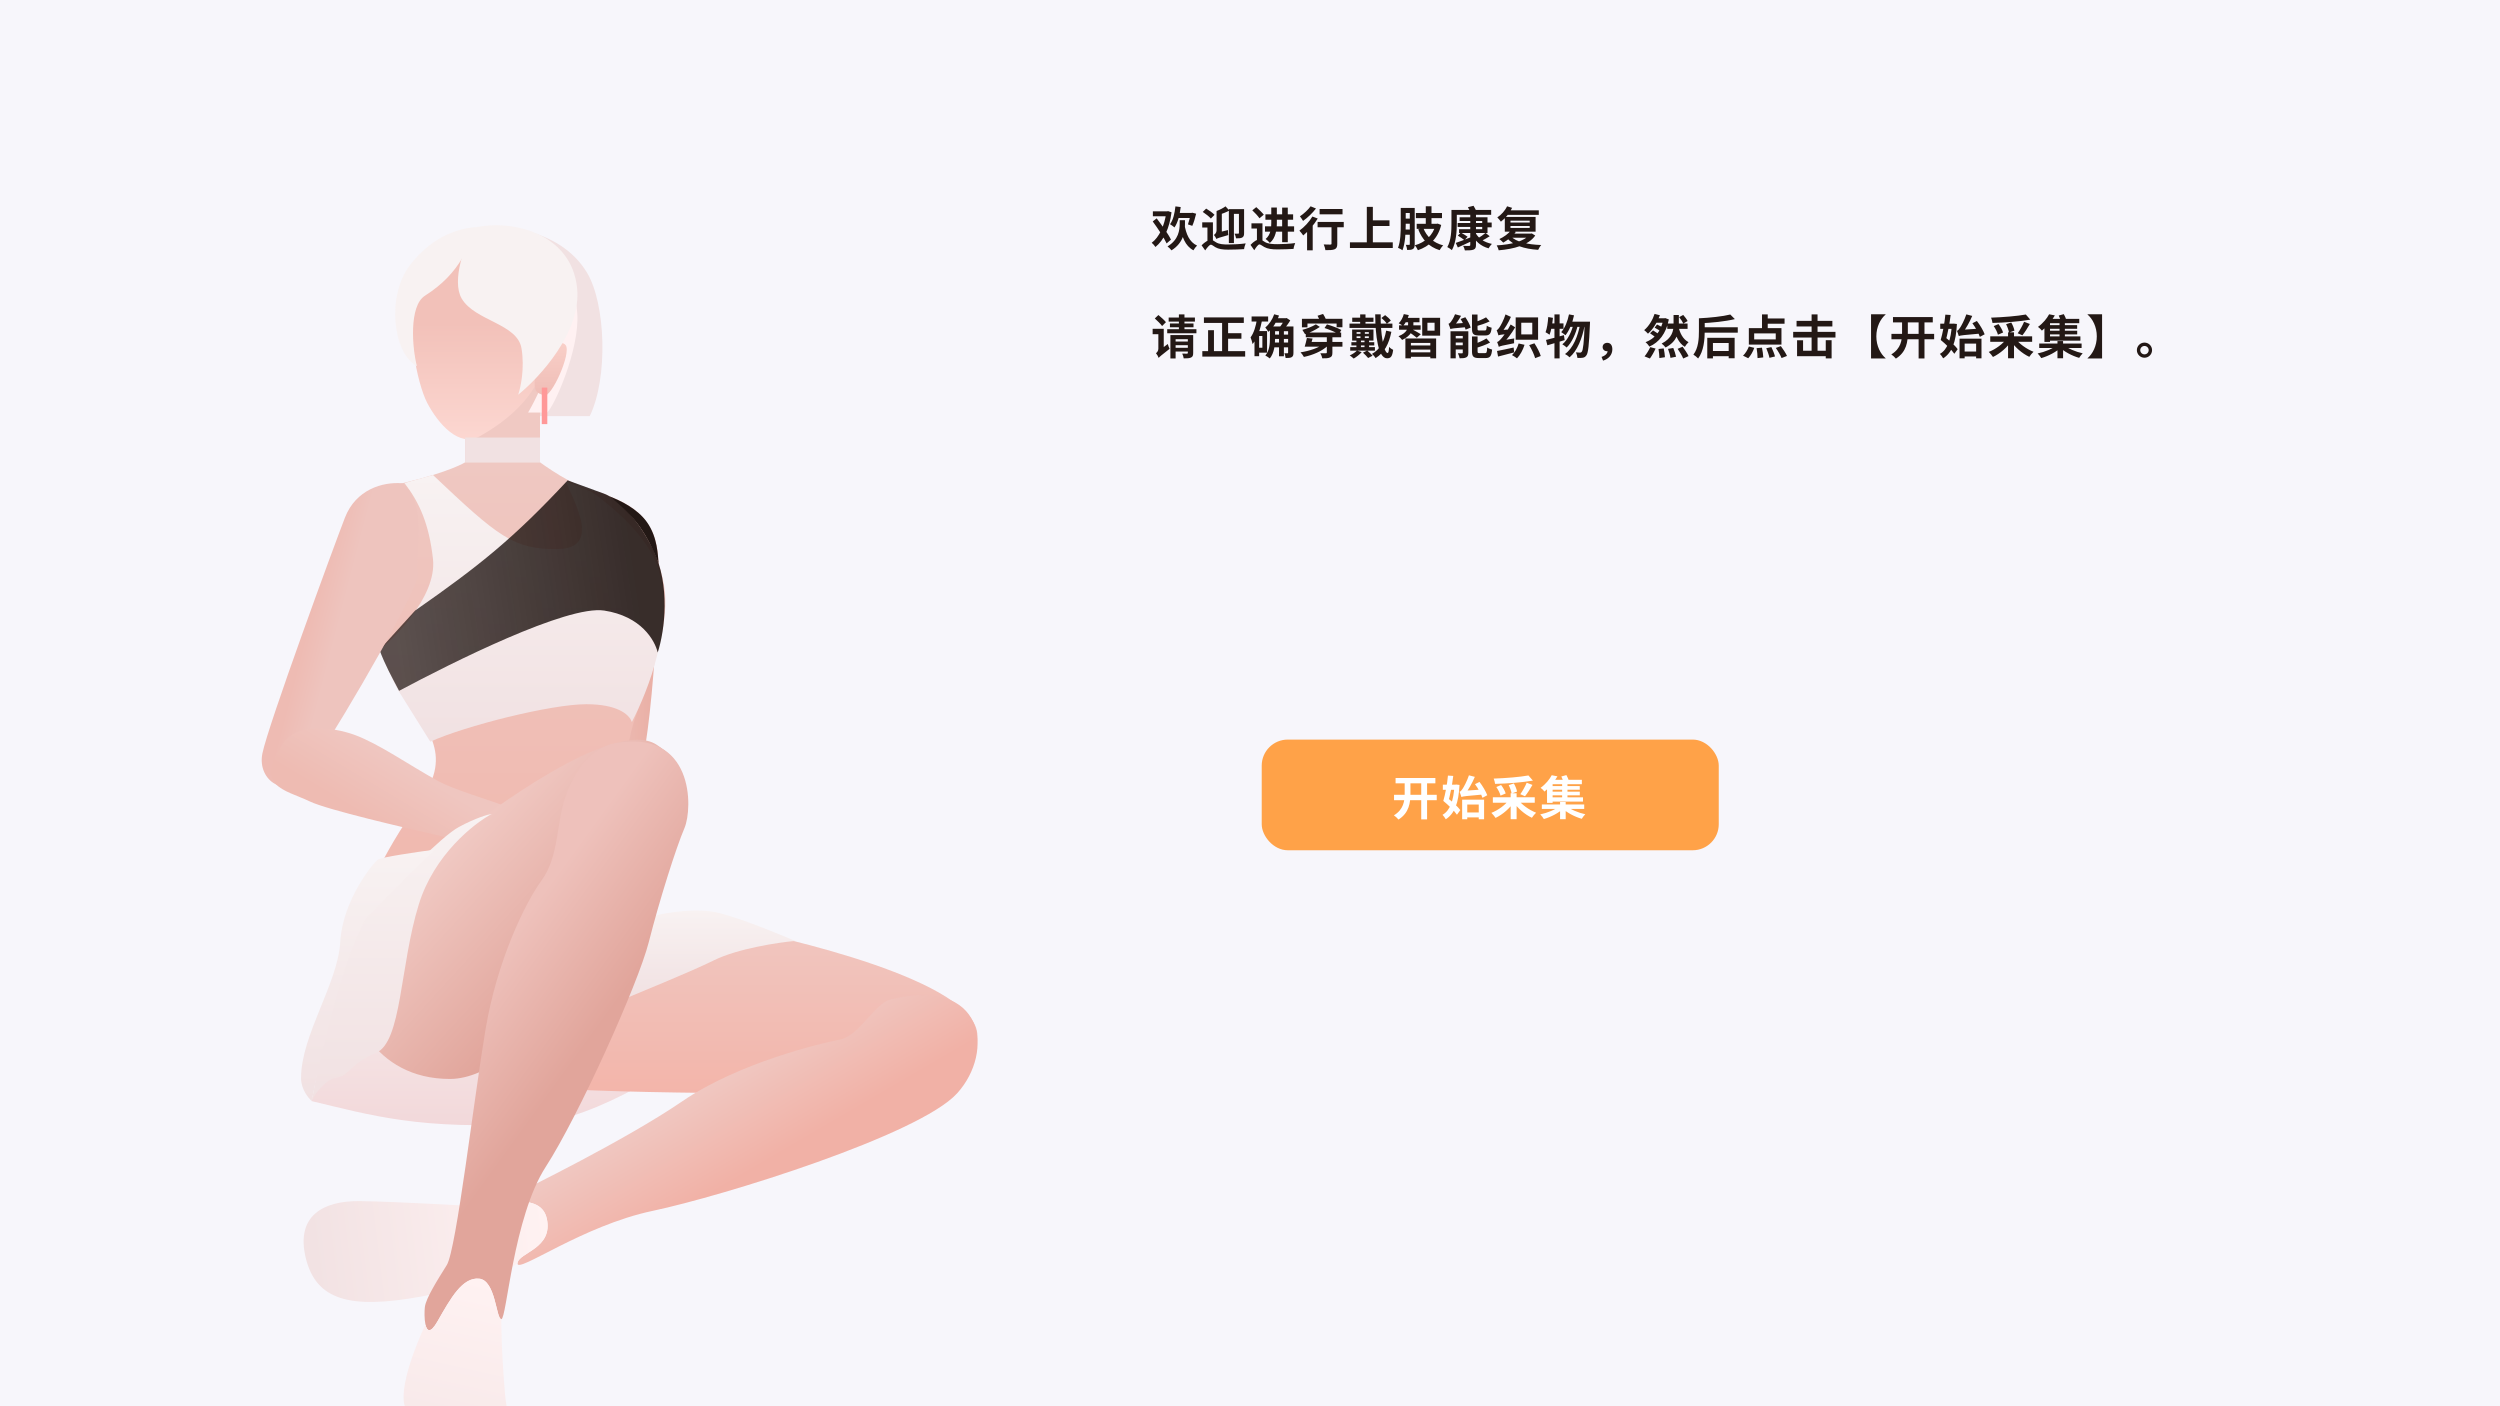 <svg width="1920" height="1080" viewBox="0 0 1920 1080" fill="none" xmlns="http://www.w3.org/2000/svg">
<rect x="0" y="0" width="1920" height="1080" fill="#808080" stroke="none"/>
<g clip-path="url(#clip0_665_416)">
<rect width="1920" height="1080" fill="#F7F6FB"/>
<rect x="969" y="568" width="351" height="85" rx="20" fill="#FFA248"/>
<path d="M1071.81 597.524V601.592H1102.37V597.524H1071.81ZM1070.62 610.412V614.552H1103.42V610.412H1070.62ZM1091.5 599.9V629.276H1096V599.9H1091.5ZM1078.79 599.9V609.368C1078.79 615.2 1077.96 621.68 1070.51 626.18C1071.63 626.9 1073.25 628.412 1074.04 629.42C1082.32 624.2 1083.22 616.316 1083.22 609.368V599.9H1078.79ZM1125.66 623.984V627.764H1137.62V623.984H1125.66ZM1122.93 614.12V629.204H1126.85V617.9H1135.67V629.204H1139.78V614.12H1122.93ZM1132.79 602.24C1135.17 605.408 1137.58 609.8 1138.52 612.716L1142.22 610.736C1141.14 607.856 1138.73 603.68 1136.25 600.512L1132.79 602.24ZM1122.35 612.104C1122.35 611.276 1125.2 609.872 1125.2 609.872V609.8C1127.79 606.416 1130.63 601.484 1132.68 596.624L1128.15 595.436C1126.67 599.936 1124.12 604.58 1123.25 605.804C1122.39 607.1 1121.74 607.856 1120.95 608.072C1121.42 609.188 1122.1 611.24 1122.35 612.104ZM1122.35 612.104C1123.76 611.528 1125.74 611.348 1139.92 610.088C1139.6 609.188 1139.24 607.496 1139.02 606.308L1124.55 607.28L1122.24 608.684L1122.35 612.104ZM1108.46 615.092L1112.09 616.46C1113.64 610.988 1115.33 602.636 1116.09 595.904L1112.02 595.652C1111.48 602.024 1109.93 610.124 1108.46 615.092ZM1108.1 602.6V606.56H1118V602.6H1108.1ZM1116.99 602.6V603.356C1116.45 614.732 1113.57 622.616 1107.84 625.784C1108.67 626.576 1109.79 628.16 1110.36 629.204C1117.13 624.812 1120.19 616.892 1120.91 602.816L1118.43 602.528L1117.71 602.6H1116.99ZM1108.46 615.092C1112.24 618.188 1116.88 622.652 1118.93 625.712L1121.49 622.184C1119.44 619.196 1114.54 615.02 1110.76 612.068L1108.46 615.092ZM1172.5 601.124C1171.35 603.932 1169.3 607.604 1167.6 609.944L1171.2 611.528C1172.97 609.332 1175.13 605.948 1176.93 602.816L1172.5 601.124ZM1149.17 604.436C1150.61 606.488 1151.98 609.224 1152.41 611.06L1156.37 609.368C1155.83 607.496 1154.36 604.868 1152.84 602.888L1149.17 604.436ZM1158.68 602.996C1159.76 605.048 1160.66 607.712 1160.91 609.404L1165.08 607.928C1164.83 606.164 1163.75 603.608 1162.64 601.664L1158.68 602.996ZM1160.19 609.224V629.132H1164.76V609.224H1160.19ZM1146.51 612.284V616.496H1178.69V612.284H1146.51ZM1173.83 595.544C1167.17 596.768 1156.55 597.632 1147.16 597.956C1147.55 598.964 1148.13 600.836 1148.24 602.024C1157.74 601.772 1168.86 600.944 1177.29 599.504L1173.83 595.544ZM1159.29 613.796C1156.37 618.008 1150.79 622.148 1145.36 624.272C1146.4 625.244 1147.84 627.008 1148.6 628.16C1154.14 625.496 1159.68 620.708 1163.1 615.38L1159.29 613.796ZM1165.62 613.76L1161.92 615.38C1165.41 620.6 1170.95 625.46 1176.5 628.052C1177.25 626.864 1178.69 625.1 1179.74 624.164C1174.3 622.04 1168.58 617.936 1165.62 613.76ZM1184.13 617.828V621.284H1216.67V617.828H1184.13ZM1191.44 603.716V606.524H1213.25V603.716H1191.44ZM1191.44 608V610.808H1213.29V608H1191.44ZM1199.72 601.088V613.724H1203.82V601.088H1199.72ZM1198.13 615.956V629.168H1202.45V615.956H1198.13ZM1197.81 619.016C1194.6 621.788 1188.38 624.308 1182.9 625.46C1183.84 626.36 1185.06 627.944 1185.68 629.024C1191.15 627.44 1197.34 624.272 1201.05 620.6L1197.81 619.016ZM1202.92 618.908L1199.64 620.528C1203.32 624.128 1209.36 627.296 1214.8 628.844C1215.41 627.8 1216.6 626.216 1217.5 625.352C1212.1 624.164 1206.02 621.644 1202.92 618.908ZM1191.72 595.364C1190.07 598.496 1187.15 602.204 1183.16 605.048C1184.09 605.66 1185.5 606.992 1186.18 607.928C1190.54 604.436 1193.7 600.332 1196.12 596.228L1191.72 595.364ZM1199.1 596.336C1199.82 597.812 1200.58 599.792 1200.83 601.016L1204.97 599.792C1204.65 598.568 1203.78 596.66 1202.99 595.256L1199.1 596.336ZM1189.56 612.356V615.632H1215.74V612.356H1189.56ZM1192.41 598.892H1190.36L1188.12 601.124V616.604H1192.41V602.24H1214.87V598.892H1192.41Z" fill="white"/>
<path d="M885.404 162.288H896.852V166.104H885.404V162.288ZM895.7 162.288H896.384L897.104 162.144L899.732 163.044C898.148 175.32 893.864 184.428 887.384 189.684C886.736 188.676 885.44 187.164 884.504 186.444C890.228 182.304 894.404 173.232 895.7 163.188V162.288ZM885.296 170.064L888.32 167.688C892.172 172.8 897.212 179.64 899.3 184.032L895.952 186.948C893.936 182.448 889.148 175.32 885.296 170.064ZM903.98 163.512H915.248V167.4H903.98V163.512ZM902.72 158.508L906.788 159.012C906.032 165.24 904.556 171 902 174.672C901.28 173.988 899.516 172.728 898.58 172.188C900.956 169.056 902.144 163.908 902.72 158.508ZM914.42 163.512H915.068L915.716 163.368L918.632 164.124C917.876 167.436 916.76 171.072 915.68 173.448L912.332 172.332C913.088 170.244 913.988 166.86 914.42 164.124V163.512ZM909.632 172.044C910.82 179.676 913.484 185.94 919.352 188.604C918.416 189.432 917.156 191.124 916.544 192.24C910.136 188.784 907.544 181.8 906.104 172.512L909.632 172.044ZM905.996 169.092H910.064V171.864C910.064 177.624 909.128 186.408 899.696 192.276C899.048 191.34 897.608 189.936 896.636 189.252C905.204 184.14 905.996 176.652 905.996 171.792V169.092ZM931.52 170.748V185.724H927.308V174.744H923.312V170.748H931.52ZM923.708 162.756L926.336 160.2C928.532 161.496 931.376 163.476 932.744 164.988L929.936 167.868C928.712 166.356 925.94 164.232 923.708 162.756ZM930.08 184.104C931.196 184.104 932.06 185.04 933.968 186.12C936.308 187.56 939.476 187.776 943.364 187.776C947.072 187.776 952.976 187.452 956.684 186.912C956.18 188.064 955.532 190.152 955.46 191.34C952.76 191.52 947.036 191.736 943.22 191.736C938.792 191.736 935.876 191.268 933.428 189.864C931.952 189 930.764 187.92 929.972 187.92C928.856 187.92 927.128 190.152 925.58 192.312L922.808 188.388C925.256 185.904 928.1 184.104 930.08 184.104ZM943.76 160.632H953.696V164.268H947.648V186.66H943.76V160.632ZM951.5 160.632H955.46V178.992C955.46 180.756 955.172 181.764 954.02 182.412C952.94 183.024 951.428 183.06 949.304 183.06C949.16 182.016 948.62 180.396 948.116 179.46C949.304 179.496 950.564 179.496 950.96 179.46C951.356 179.46 951.5 179.316 951.5 178.92V160.632ZM941.204 158.472L944.156 161.712C941.528 163.116 938.324 164.304 935.624 165.132C935.408 164.268 934.832 162.9 934.328 162.036C936.812 161.136 939.512 159.732 941.204 158.472ZM934.184 183.528L933.824 179.892L935.552 178.524L943.076 176.688C943.04 177.876 943.148 179.604 943.292 180.54C936.344 182.448 935.012 182.988 934.184 183.528ZM934.184 183.528C933.896 182.664 932.924 181.116 932.276 180.432C933.104 179.928 934.328 178.704 934.328 176.94V162.036H938.36V179.388C938.36 179.388 934.184 182.124 934.184 183.528ZM971.84 164.592H993.116V168.768H971.84V164.592ZM976.34 159.408H980.624V171.144C980.624 176.112 979.832 182.772 975.224 186.588C974.612 185.76 972.92 184.104 972.02 183.528C975.98 180.216 976.34 175.248 976.34 171.072V159.408ZM971.516 173.808H993.872V177.912H971.516V173.808ZM969.572 171.504V185.868H965.324V175.5H961.112V171.504H969.572ZM967.34 183.78C968.6 183.78 969.536 184.788 971.588 185.94C974.036 187.308 977.348 187.524 981.38 187.524C985.196 187.524 991.064 187.2 994.7 186.66C994.232 187.848 993.512 189.972 993.44 191.16C990.884 191.34 984.908 191.556 981.236 191.556C976.664 191.556 973.604 191.124 970.94 189.684C969.284 188.784 968.096 187.704 967.268 187.704C966.188 187.704 964.604 190.044 963.272 192.168L960.392 188.064C962.84 185.472 965.504 183.78 967.34 183.78ZM961.76 161.532L964.82 159.084C966.764 160.812 969.356 163.26 970.58 164.88L967.268 167.652C966.188 165.96 963.704 163.332 961.76 161.532ZM984.692 159.444H989.012V186.012H984.692V159.444ZM1013.46 160.488H1031.06V164.592H1013.46V160.488ZM1022.6 171.684H1027.03V187.236C1027.03 189.54 1026.56 190.764 1024.98 191.448C1023.43 192.096 1021.16 192.132 1017.92 192.132C1017.78 190.872 1017.2 189 1016.62 187.74C1018.68 187.848 1021.05 187.848 1021.7 187.848C1022.38 187.812 1022.6 187.668 1022.6 187.128V171.684ZM1011.91 170.46H1032V174.564H1011.91V170.46ZM1003.84 174.708L1007.62 170.928L1008.16 171.144V192.276H1003.84V174.708ZM1007.91 166.284L1012.02 167.832C1009.17 172.62 1004.74 177.66 1000.89 180.828C1000.28 179.928 998.804 177.984 997.94 177.12C1001.61 174.528 1005.54 170.352 1007.91 166.284ZM1006.54 158.436L1010.68 160.128C1008.06 163.548 1004.17 167.292 1000.75 169.668C1000.17 168.696 999.056 167.004 998.336 166.14C1001.32 164.196 1004.78 160.956 1006.54 158.436ZM1052.16 169.236H1067.13V173.592H1052.16V169.236ZM1036.75 186.12H1069.65V190.476H1036.75V186.12ZM1049.71 158.868H1054.35V188.532H1049.71V158.868ZM1087.4 163.584H1107.45V167.544H1087.4V163.584ZM1088.01 171.864H1103.42V175.788H1088.01V171.864ZM1095 158.436H1099.39V174.24H1095V158.436ZM1093.09 175.068C1095.54 181.584 1100.68 186.444 1108.39 188.46C1107.42 189.324 1106.23 191.052 1105.62 192.132C1097.41 189.576 1092.3 184.068 1089.2 176.148L1093.09 175.068ZM1102.59 171.864H1103.42L1104.14 171.72L1106.84 172.764C1104.28 183.204 1097.73 189.144 1088.95 192.168C1088.48 191.052 1087.44 189.288 1086.57 188.388C1094.53 186.192 1100.65 180.684 1102.59 172.548V171.864ZM1077.79 159.696H1085.17V163.584H1077.79V159.696ZM1077.5 167.904H1084.3V171.828H1077.5V167.904ZM1077.5 176.292H1084.3V180.288H1077.5V176.292ZM1075.77 159.696H1079.59V172.764C1079.59 178.488 1079.23 186.84 1077.1 192.204C1076.38 191.628 1074.66 190.656 1073.68 190.332C1075.63 185.328 1075.77 178.092 1075.77 172.8V159.696ZM1082.72 159.696H1086.5V187.56C1086.5 189.36 1086.25 190.512 1085.2 191.196C1084.16 191.88 1082.79 191.988 1080.7 191.988C1080.63 190.872 1080.16 189.072 1079.7 188.028C1080.74 188.1 1081.86 188.064 1082.22 188.064C1082.61 188.028 1082.72 187.92 1082.72 187.488V159.696ZM1119.48 171.252H1140.39V174.276H1119.48V171.252ZM1120.99 166.86H1142.41V178.956H1120.56V176.04H1138.34V169.74H1120.99V166.86ZM1129.16 164.448H1133.55V188.1C1133.55 190.26 1133.05 191.16 1131.61 191.736C1130.1 192.276 1128.04 192.312 1125.02 192.312C1124.8 191.268 1124.26 189.756 1123.69 188.784C1125.49 188.892 1127.72 188.892 1128.3 188.856C1128.94 188.82 1129.16 188.64 1129.16 188.064V164.448ZM1119.62 180.972L1121.89 178.596C1123.51 179.496 1125.88 180.9 1127.11 181.8L1124.7 184.428C1123.62 183.492 1121.31 181.98 1119.62 180.972ZM1140.9 178.884L1144.1 181.44C1141.83 182.88 1139.24 184.356 1137.22 185.256L1134.81 183.132C1136.72 182.052 1139.38 180.216 1140.9 178.884ZM1133.3 178.992C1135.5 183.096 1139.92 186.12 1145.76 187.308C1144.89 188.136 1143.78 189.72 1143.24 190.728C1137.15 189.036 1132.8 185.184 1130.35 179.748L1133.3 178.992ZM1118.04 186.552C1120.95 185.58 1125.52 183.816 1129.81 182.124L1130.53 185.076C1126.78 186.84 1122.79 188.676 1119.62 190.08L1118.04 186.552ZM1116.78 161.244H1145.22V164.988H1116.78V161.244ZM1114.72 161.244H1118.83V171.72C1118.83 177.588 1118.29 186.48 1115.05 192.096C1114.29 191.376 1112.49 190.188 1111.52 189.756C1114.51 184.608 1114.72 177.048 1114.72 171.72V161.244ZM1127.36 159.12L1131.68 158.04C1132.54 159.408 1133.48 161.28 1133.95 162.468L1129.52 163.8C1129.12 162.54 1128.15 160.56 1127.36 159.12ZM1140.32 170.928H1145.61V174.6H1140.32V170.928ZM1160.05 173.556V175.068H1174.81V173.556H1160.05ZM1160.05 169.452V170.928H1174.81V169.452H1160.05ZM1155.69 166.608H1179.34V177.912H1155.69V166.608ZM1157.42 158.436L1161.31 159.624C1159.36 163.728 1156.05 167.724 1152.7 170.244C1152.13 169.416 1150.76 167.724 1149.93 166.968C1152.96 164.988 1155.87 161.82 1157.42 158.436ZM1158.36 161.532H1181.79V165.024H1156.59L1158.36 161.532ZM1160.48 176.832L1164.15 178.164C1161.74 181.404 1157.85 184.464 1154.5 186.336C1153.82 185.616 1152.38 184.248 1151.48 183.6C1154.94 182.052 1158.46 179.496 1160.48 176.832ZM1159.76 179.424H1176V182.556H1156.77L1159.76 179.424ZM1174.88 179.424H1175.71L1176.39 179.244L1179.06 180.9C1173.91 188.352 1162.57 191.232 1151.01 192.24C1150.8 191.16 1150.08 189.432 1149.46 188.46C1160.3 187.848 1170.96 185.436 1174.88 179.928V179.424ZM1160.12 181.332C1164.33 185.832 1173.08 187.812 1183.66 188.172C1182.8 189.072 1181.83 190.8 1181.32 191.88C1170.63 191.16 1162.03 188.532 1157.06 182.448L1160.12 181.332Z" fill="#231815"/>
<path d="M886.88 244.568C888.824 246.332 891.38 248.816 892.496 250.4L895.448 247.412C894.224 245.864 891.596 243.56 889.652 241.94L886.88 244.568ZM889.868 274.88C890.516 274.016 891.704 273.008 898.256 267.896C897.788 267.032 897.14 265.34 896.852 264.188L889.796 269.552L888.932 270.92L889.868 274.88ZM885.224 252.524V256.664H892.316V252.524H885.224ZM889.868 274.88C889.868 273.368 893.756 270.74 893.756 270.74V252.524H889.616V267.824C889.616 269.48 888.572 270.704 887.78 271.244C888.5 272.072 889.544 273.872 889.868 274.88ZM902.144 262.316V265.088H913.232V262.316H902.144ZM897.536 243.884V246.98H917.696V243.884H897.536ZM898.508 248.42V251.336H916.616V248.42H898.508ZM896.42 252.848V255.944H918.848V252.848H896.42ZM902.072 267.104V269.984H913.196V267.104H902.072ZM898.868 257.348V275.276H902.864V260.48H913.16V257.348H898.868ZM912.26 257.348V271.028C912.26 271.46 912.08 271.604 911.612 271.604C911.144 271.64 909.416 271.64 907.94 271.568C908.444 272.576 908.948 274.16 909.092 275.24C911.612 275.24 913.412 275.204 914.672 274.592C916.004 274.016 916.364 272.972 916.364 271.1V257.348H912.26ZM905.384 241.436V253.856H909.668V241.436H905.384ZM924.608 243.776V247.988H955.244V243.776H924.608ZM940.7 255.908V260.156H953.408V255.908H940.7ZM923.384 269.66V273.872H956.288V269.66H923.384ZM938.576 245.468V271.712H943.184V245.468H938.576ZM927.812 253.568V271.928H932.312V253.568H927.812ZM978.176 263.072V266.744H991.244V263.072H978.176ZM978.212 256.988V260.3H991.208V256.988H978.212ZM978.212 250.724V254.36H991.244V250.724H978.212ZM982.28 252.452V273.62H986.024V252.452H982.28ZM989.264 250.724V270.812C989.264 271.172 989.156 271.316 988.796 271.316C988.472 271.316 987.392 271.316 986.42 271.28C986.852 272.324 987.248 273.908 987.356 274.952C989.372 274.952 990.92 274.916 992 274.304C993.08 273.692 993.368 272.684 993.368 270.848V250.724H989.264ZM975.296 250.724V259.688C975.296 263.828 975.008 269.264 971.768 273.044C972.74 273.476 974.468 274.628 975.188 275.276C978.68 271.136 979.256 264.512 979.256 259.724V250.724H975.296ZM978.572 241.364C977.204 245.396 974.684 249.14 971.732 251.516C972.416 252.308 973.64 254.036 974.072 254.864C977.564 251.912 980.516 247.268 982.28 242.336L978.572 241.364ZM979.436 244.388L977.672 247.88H987.716V244.388H979.436ZM986.6 244.388V245.144C985.916 246.764 984.368 249.392 983.036 250.976C983.9 251.48 985.16 252.308 985.916 252.884C987.572 251.12 989.66 248.276 990.92 246.08L988.148 244.244L987.536 244.388H986.6ZM961.22 243.02V246.944H973.928V243.02H961.22ZM965.252 254.252V258.032H969.5V267.068H965.252V270.848H973.1V254.252H965.252ZM965.36 245.036C964.496 250.508 962.984 255.728 960.428 259.112C961.004 260.372 961.796 263.108 961.976 264.26C965.684 259.796 967.952 252.776 969.284 245.936L965.36 245.036ZM963.452 254.252V273.548H967.016V254.252H963.452ZM1004.24 262.604V266.24H1030.99V262.604H1004.24ZM1002.84 255.404V259.04H1030.02V255.404H1002.84ZM1019 257.528V270.704C1019 271.172 1018.86 271.28 1018.28 271.316C1017.74 271.352 1015.76 271.352 1014.03 271.28C1014.64 272.36 1015.33 274.052 1015.54 275.204C1018.14 275.24 1020.04 275.168 1021.45 274.52C1022.89 273.908 1023.28 272.864 1023.28 270.812V257.528H1019ZM1016.59 264.008C1012.88 267.14 1005.61 269.552 998.804 270.596C999.668 271.46 1000.82 273.08 1001.4 274.124C1008.24 272.72 1015.47 269.624 1019.72 265.52L1016.59 264.008ZM999.884 244.856V251.372H1004.13V248.456H1026.52V251.336H1030.99V244.856H999.884ZM1003.7 259.58C1003.27 261.74 1002.58 264.44 1002.01 266.24H1006.15C1006.72 264.584 1007.52 262.136 1008.06 260.012L1003.7 259.58ZM1010.61 249.104C1007.55 250.976 1003.45 252.488 1000.21 253.316L1002.3 256.664C1006 255.512 1010.32 253.352 1013.64 251.084L1010.61 249.104ZM1017.24 251.912C1020.87 253.1 1025.8 255.152 1028.22 256.592L1030.16 253.424C1027.64 252.02 1022.64 250.148 1019.11 249.14L1017.24 251.912ZM1011.87 242.48C1012.59 243.848 1013.46 245.684 1013.82 246.8L1018.32 245.216C1017.88 244.1 1016.91 242.336 1016.12 241.112L1011.87 242.48ZM1041.86 258.284H1051.26V259.616H1041.86V258.284ZM1041.86 255.08H1051.26V256.376H1041.86V255.08ZM1038.44 253.1V261.596H1054.82V253.1H1038.44ZM1056.15 241.4C1056.26 257.816 1058.42 275.168 1065.22 275.168C1068.1 275.168 1069.29 273.836 1069.94 268.688C1068.97 268.256 1067.64 267.356 1066.81 266.384C1066.66 269.768 1066.3 271.1 1065.69 271.1C1062.81 271.1 1060.08 256.232 1060.36 241.4H1056.15ZM1060.9 244.244C1062.49 245.468 1064.32 247.34 1065.08 248.6L1068.18 246.224C1067.31 244.928 1065.4 243.2 1063.78 242.012L1060.9 244.244ZM1046.76 270.848C1048.16 272.072 1049.89 273.872 1050.72 274.952L1054.14 273.188C1053.24 272.036 1051.4 270.38 1050.03 269.228L1046.76 270.848ZM1042.15 269.228C1040.85 270.596 1038.69 272.036 1036.6 272.972C1037.47 273.512 1038.94 274.7 1039.63 275.384C1041.68 274.196 1044.16 272.288 1045.78 270.452L1042.15 269.228ZM1036.42 248.528V251.876H1069.36V248.528H1036.42ZM1038.51 243.956V247.196H1054.82V243.956H1038.51ZM1036.96 266.6V269.336H1055.94V266.6H1036.96ZM1037.86 262.82V265.304H1055.43V262.82H1037.86ZM1044.6 241.436V251.048H1048.7V241.436H1044.6ZM1044.85 253.712V260.624H1048.2V253.712H1044.85ZM1041.72 260.84V267.608H1045.21V260.84H1041.72ZM1047.94 260.84V267.608H1051.44V260.84H1047.94ZM1064.58 253.928C1063.03 262.28 1059.82 268.436 1053.67 271.784C1054.68 272.576 1055.9 273.98 1056.48 275.024C1063.28 270.74 1066.7 264.152 1068.57 254.828L1064.58 253.928ZM1079.34 259.94V275.204H1083.58V263.36H1098.49V275.204H1102.95V259.94H1079.34ZM1081.89 265.34V268.472H1100V265.34H1081.89ZM1078.76 244.136V247.484H1090.17V244.136H1078.76ZM1074.48 249.86V253.244H1091.04V249.86H1074.48ZM1081.89 270.596V274.016H1100V270.596H1081.89ZM1081.42 245.144V249.068C1081.42 251.696 1080.81 255.62 1074.04 258.212C1075.02 258.896 1076.24 260.228 1076.82 261.092C1084.12 257.744 1085.49 252.776 1085.49 249.104V245.144H1081.42ZM1078.11 241.22C1077.43 243.884 1076.02 246.548 1074.19 248.276C1075.12 248.708 1076.78 249.68 1077.57 250.292C1079.41 248.312 1081.06 245.216 1081.96 241.976L1078.11 241.22ZM1084.81 253.064L1081.89 254.828C1083.51 255.872 1086.68 258.212 1088.08 259.4L1091.18 256.664C1090.14 255.98 1086.1 253.676 1084.81 253.064ZM1096.26 247.88H1101.76V253.964H1096.26V247.88ZM1092.26 244.064V257.816H1106.01V244.064H1092.26ZM1114 254.432V275.204H1118V257.996H1125.45V254.432H1114ZM1123.4 254.432V270.776C1123.4 271.244 1123.26 271.352 1122.82 271.352C1122.36 271.388 1120.92 271.388 1119.66 271.316C1120.2 272.36 1120.81 274.016 1121.02 275.168C1123.22 275.168 1124.84 275.096 1126.1 274.448C1127.32 273.8 1127.68 272.72 1127.68 270.884V254.432H1123.4ZM1115.84 259.868V263.072H1125.81V259.868H1115.84ZM1115.84 265.16V268.364H1125.81V265.16H1115.84ZM1130.49 241.58V252.452C1130.49 256.376 1131.5 257.636 1135.71 257.636C1136.58 257.636 1139.78 257.636 1140.68 257.636C1143.96 257.636 1145.14 256.34 1145.58 251.696C1144.42 251.444 1142.66 250.796 1141.83 250.112C1141.65 253.28 1141.44 253.82 1140.25 253.82C1139.53 253.82 1136.9 253.82 1136.29 253.82C1134.96 253.82 1134.74 253.64 1134.74 252.38V241.58H1130.49ZM1141.29 243.704C1138.92 245.072 1135.21 246.692 1131.86 247.736C1132.33 248.564 1132.9 249.86 1133.08 250.724C1136.65 249.752 1140.82 248.384 1144.03 246.836L1141.29 243.704ZM1130.49 258.392V269.768C1130.49 273.764 1131.57 274.988 1135.82 274.988C1136.68 274.988 1140 274.988 1140.9 274.988C1144.35 274.988 1145.47 273.548 1145.94 268.472C1144.78 268.22 1143.06 267.536 1142.16 266.888C1141.98 270.56 1141.72 271.208 1140.5 271.208C1139.71 271.208 1137.04 271.208 1136.43 271.208C1135.03 271.208 1134.78 271.064 1134.78 269.768V258.392H1130.49ZM1141.58 259.904C1139.13 261.488 1135.28 263.252 1131.79 264.368C1132.22 265.196 1132.83 266.564 1133.05 267.392C1136.76 266.348 1141.11 264.836 1144.39 263.072L1141.58 259.904ZM1121.74 245C1123.36 247.556 1125.02 250.976 1125.6 253.172L1129.48 251.588C1128.87 249.32 1127.07 246.08 1125.38 243.632L1121.74 245ZM1113.93 252.74C1113.93 251.912 1116.42 250.58 1116.42 250.58V250.508C1118.32 248.6 1120.59 245.432 1122.07 242.552L1117.46 241.328C1116.49 243.992 1114.8 246.548 1114.22 247.268C1113.64 248.024 1113.03 248.528 1112.46 248.672C1112.96 249.824 1113.68 251.84 1113.93 252.74ZM1113.93 252.74C1114.9 252.308 1116.42 252.056 1126.42 251.228C1126.46 250.4 1126.64 248.924 1126.86 247.88L1115.7 248.636L1113.79 249.824L1113.93 252.74ZM1151.08 266.384C1151.08 265.664 1153.75 264.404 1153.75 264.404V264.332C1157.28 260.876 1160.91 256.124 1163.65 251.372L1160.19 249.212C1157.74 254.072 1153.96 259.04 1152.7 260.336C1151.55 261.632 1150.72 262.424 1149.79 262.64C1150.26 263.684 1150.87 265.592 1151.08 266.384ZM1151.08 266.384C1152.09 265.808 1153.6 265.376 1162.82 263.612C1162.75 262.712 1162.78 261.02 1162.93 259.904L1152.67 261.632L1150.8 262.964L1151.08 266.384ZM1150.83 257.6C1150.83 256.844 1153.17 255.476 1153.17 255.476V255.368C1155.8 252.2 1158.57 247.628 1160.37 243.38L1156.23 241.472C1154.94 245.684 1152.42 250.256 1151.62 251.372C1150.83 252.596 1150.18 253.316 1149.43 253.532C1149.9 254.684 1150.62 256.736 1150.83 257.6ZM1150.83 257.6C1151.52 257.24 1152.67 256.988 1158.14 256.412C1158.14 255.584 1158.36 254.072 1158.54 253.064L1152.45 253.532L1150.72 254.684L1150.83 257.6ZM1149.72 269.552L1150.51 273.836C1154.04 272.9 1158.61 271.784 1162.89 270.632L1162.46 266.888C1157.82 267.932 1152.92 268.976 1149.72 269.552ZM1168.33 247.844H1176.79V256.808H1168.33V247.844ZM1164.04 243.74V260.912H1181.25V243.74H1164.04ZM1174.41 265.052C1176.32 268.22 1178.3 272.432 1178.98 275.06L1183.3 273.404C1182.58 270.74 1180.42 266.708 1178.44 263.648L1174.41 265.052ZM1166.31 263.792C1165.34 267.212 1163.54 270.596 1161.2 272.72C1162.32 273.296 1164.22 274.52 1165.05 275.204C1167.43 272.756 1169.62 268.796 1170.85 264.8L1166.31 263.792ZM1204.98 241.436C1203.9 246.764 1201.88 251.912 1199 255.08C1199.9 255.62 1201.59 256.844 1202.28 257.492C1205.19 253.892 1207.57 248.168 1208.86 242.192L1204.98 241.436ZM1217.07 247.052V247.988C1216.5 263.288 1215.81 268.868 1214.8 270.128C1214.37 270.632 1214.05 270.812 1213.51 270.812C1212.82 270.812 1211.6 270.776 1210.27 270.632C1210.92 271.82 1211.35 273.656 1211.46 274.88C1213.04 274.952 1214.55 274.952 1215.56 274.736C1216.75 274.52 1217.54 274.088 1218.37 272.864C1219.74 271.064 1220.38 265.16 1221.07 248.996C1221.1 248.456 1221.14 247.052 1221.14 247.052H1217.07ZM1206.06 247.052L1204.08 251.048H1218.91V247.052H1206.06ZM1208.58 248.348C1207.21 254.396 1204.04 261.164 1199.86 264.44C1200.98 265.052 1202.35 266.06 1203.18 266.888C1207.1 263.216 1210.27 256.088 1211.71 249.896L1208.58 248.348ZM1213.58 248.744C1211.92 257.996 1208.22 267.392 1201.92 271.892C1203.1 272.468 1204.62 273.548 1205.44 274.412C1211.38 269.444 1215.2 259.652 1216.93 250.292L1213.58 248.744ZM1187.34 261.056L1188.38 265.196C1192.2 264.08 1197.13 262.604 1201.66 261.2L1201.09 257.384C1196.12 258.788 1190.86 260.264 1187.34 261.056ZM1193.82 241.436V275.24H1197.78V241.436H1193.82ZM1189.06 243.488C1188.74 247.772 1188.13 252.272 1186.98 255.152C1187.84 255.584 1189.39 256.592 1190.04 257.096C1191.33 253.892 1192.2 248.852 1192.66 244.1L1189.06 243.488ZM1190.04 248.384L1189.24 252.524H1200.76V248.384H1190.04ZM1231.15 276.968C1235.61 275.636 1238.28 272.324 1238.28 268.256C1238.28 265.232 1236.91 263.288 1234.39 263.288C1232.44 263.288 1230.82 264.512 1230.82 266.528C1230.82 268.616 1232.48 269.768 1234.28 269.768C1235.07 269.768 1235.83 269.516 1236.4 268.976L1234.42 265.736L1234.68 269.3C1234.68 271.352 1233.02 273.116 1230 274.088L1231.15 276.968ZM1280.47 248.492V252.56H1296.06V248.492H1280.47ZM1288.86 250.004L1285.29 250.652C1286.7 257.744 1289.07 263.396 1293.97 266.384C1294.54 265.268 1295.88 263.612 1296.81 262.784C1292.42 260.516 1290.01 255.656 1288.86 250.004ZM1270.75 251.624C1272.55 252.524 1274.85 253.964 1275.97 254.972L1277.91 252.308C1276.72 251.336 1274.42 250.004 1272.62 249.212L1270.75 251.624ZM1289.58 243.56C1290.8 245.036 1292.2 247.124 1292.78 248.456L1296.09 246.548C1295.44 245.216 1293.97 243.272 1292.71 241.868L1289.58 243.56ZM1267.22 255.944C1269.06 257.132 1271.36 258.86 1272.4 260.084L1274.89 257.636C1273.74 256.448 1271.4 254.828 1269.56 253.748L1267.22 255.944ZM1270.71 241.076C1269.38 245.324 1266.43 250.508 1262.72 253.532C1263.58 254.18 1264.95 255.44 1265.64 256.268C1269.67 252.812 1272.87 247.196 1274.82 242.12L1270.71 241.076ZM1277.41 244.424V245.252C1275.79 254.504 1270.82 260.084 1263.76 262.82C1264.7 263.504 1266.18 265.196 1266.75 266.168C1274.06 262.964 1279.53 256.34 1281.66 245.324L1278.99 244.316L1278.2 244.424H1277.41ZM1271.83 244.424L1269.49 247.844H1278.88V244.424H1271.83ZM1285.29 241.94V249.284C1285.29 254 1284.21 259.724 1276.15 263.864C1277.16 264.62 1278.49 265.916 1279.17 266.852C1287.99 262.28 1289.36 255.404 1289.36 249.32V241.94H1285.29ZM1273.74 268.004C1274.13 270.272 1274.38 273.224 1274.42 274.988L1278.67 274.34C1278.63 272.612 1278.2 269.768 1277.73 267.572L1273.74 268.004ZM1281.04 267.932C1281.87 270.164 1282.7 273.08 1282.92 274.844L1287.2 273.98C1286.88 272.216 1285.98 269.372 1285.08 267.248L1281.04 267.932ZM1288.42 267.896C1290.04 270.2 1291.95 273.368 1292.71 275.348L1296.81 273.476C1295.91 271.496 1293.9 268.472 1292.24 266.276L1288.42 267.896ZM1267.4 266.6C1266.25 269.12 1264.45 272 1263.01 273.692L1267.11 275.348C1268.59 273.332 1270.35 270.272 1271.5 267.68L1267.4 266.6ZM1306.96 251.336V255.476H1334.61V251.336H1306.96ZM1313.16 269.588V273.584H1329.25V269.588H1313.16ZM1328.85 241.544C1323.06 243.02 1313.37 244.028 1304.77 244.46C1305.2 245.432 1305.74 247.16 1305.85 248.276C1314.67 247.88 1324.89 246.908 1332.38 245.072L1328.85 241.544ZM1311.18 259.436V275.24H1315.53V263.432H1327.63V275.132H1332.2V259.436H1311.18ZM1304.77 244.46V254.396C1304.77 259.796 1304.44 267.284 1300.52 272.36C1301.53 272.9 1303.4 274.448 1304.16 275.312C1308.51 269.696 1309.23 260.48 1309.23 254.432V244.46H1304.77ZM1353.22 241.436V253.928H1357.62V241.436H1353.22ZM1347.21 256.052H1363.77V260.66H1347.21V256.052ZM1343.11 252.02V264.656H1368.16V252.02H1343.11ZM1355.24 244.604V248.636H1370.54V244.604H1355.24ZM1349.08 267.392C1349.52 269.876 1349.8 273.08 1349.8 275.024L1354.2 274.484C1354.12 272.576 1353.73 269.444 1353.19 266.996L1349.08 267.392ZM1356.5 267.428C1357.51 269.804 1358.59 272.936 1358.95 274.808L1363.2 273.764C1362.73 271.82 1361.54 268.832 1360.42 266.564L1356.5 267.428ZM1363.81 267.212C1365.54 269.624 1367.48 272.936 1368.24 274.988L1372.41 273.368C1371.51 271.28 1369.42 268.112 1367.7 265.808L1363.81 267.212ZM1343.14 266.096C1342.14 268.724 1340.37 271.604 1338.64 273.152L1342.64 275.132C1344.51 273.152 1346.28 270.056 1347.28 267.14L1343.14 266.096ZM1379.76 246.44V250.724H1407.26V246.44H1379.76ZM1377.16 254.864V259.22H1409.64V254.864H1377.16ZM1391.31 241.472V272.144H1395.88V241.472H1391.31ZM1402.18 261.272V275.24H1406.68V261.272H1402.18ZM1380.15 261.344V273.584H1405.32V269.372H1384.76V261.344H1380.15ZM1448.16 241.544V241.364H1436.96V275.312H1448.16V275.132C1444.23 271.784 1441.03 265.736 1441.03 258.32C1441.03 250.94 1444.23 244.892 1448.16 241.544ZM1453.81 243.524V247.592H1484.37V243.524H1453.81ZM1452.62 256.412V260.552H1485.42V256.412H1452.62ZM1473.5 245.9V275.276H1478V245.9H1473.5ZM1460.79 245.9V255.368C1460.79 261.2 1459.96 267.68 1452.51 272.18C1453.63 272.9 1455.25 274.412 1456.04 275.42C1464.32 270.2 1465.22 262.316 1465.22 255.368V245.9H1460.79ZM1507.66 269.984V273.764H1519.62V269.984H1507.66ZM1504.93 260.12V275.204H1508.85V263.9H1517.67V275.204H1521.78V260.12H1504.93ZM1514.79 248.24C1517.17 251.408 1519.58 255.8 1520.52 258.716L1524.22 256.736C1523.14 253.856 1520.73 249.68 1518.25 246.512L1514.79 248.24ZM1504.35 258.104C1504.35 257.276 1507.2 255.872 1507.2 255.872V255.8C1509.79 252.416 1512.63 247.484 1514.68 242.624L1510.15 241.436C1508.67 245.936 1506.12 250.58 1505.25 251.804C1504.39 253.1 1503.74 253.856 1502.95 254.072C1503.42 255.188 1504.1 257.24 1504.35 258.104ZM1504.35 258.104C1505.76 257.528 1507.74 257.348 1521.92 256.088C1521.6 255.188 1521.24 253.496 1521.02 252.308L1506.55 253.28L1504.24 254.684L1504.35 258.104ZM1490.46 261.092L1494.09 262.46C1495.64 256.988 1497.33 248.636 1498.09 241.904L1494.02 241.652C1493.48 248.024 1491.93 256.124 1490.46 261.092ZM1490.1 248.6V252.56H1500V248.6H1490.1ZM1498.99 248.6V249.356C1498.45 260.732 1495.57 268.616 1489.84 271.784C1490.67 272.576 1491.79 274.16 1492.36 275.204C1499.13 270.812 1502.19 262.892 1502.91 248.816L1500.43 248.528L1499.71 248.6H1498.99ZM1490.46 261.092C1494.24 264.188 1498.88 268.652 1500.93 271.712L1503.49 268.184C1501.44 265.196 1496.54 261.02 1492.76 258.068L1490.46 261.092ZM1554.5 247.124C1553.35 249.932 1551.3 253.604 1549.6 255.944L1553.2 257.528C1554.97 255.332 1557.13 251.948 1558.93 248.816L1554.5 247.124ZM1531.17 250.436C1532.61 252.488 1533.98 255.224 1534.41 257.06L1538.37 255.368C1537.83 253.496 1536.36 250.868 1534.84 248.888L1531.17 250.436ZM1540.68 248.996C1541.76 251.048 1542.66 253.712 1542.91 255.404L1547.08 253.928C1546.83 252.164 1545.75 249.608 1544.64 247.664L1540.68 248.996ZM1542.19 255.224V275.132H1546.76V255.224H1542.19ZM1528.51 258.284V262.496H1560.69V258.284H1528.51ZM1555.83 241.544C1549.17 242.768 1538.55 243.632 1529.16 243.956C1529.55 244.964 1530.13 246.836 1530.24 248.024C1539.74 247.772 1550.86 246.944 1559.29 245.504L1555.83 241.544ZM1541.29 259.796C1538.37 264.008 1532.79 268.148 1527.36 270.272C1528.4 271.244 1529.84 273.008 1530.6 274.16C1536.14 271.496 1541.68 266.708 1545.1 261.38L1541.29 259.796ZM1547.62 259.76L1543.92 261.38C1547.41 266.6 1552.95 271.46 1558.5 274.052C1559.25 272.864 1560.69 271.1 1561.74 270.164C1556.3 268.04 1550.58 263.936 1547.62 259.76ZM1566.13 263.828V267.284H1598.67V263.828H1566.13ZM1573.44 249.716V252.524H1595.25V249.716H1573.44ZM1573.44 254V256.808H1595.29V254H1573.44ZM1581.72 247.088V259.724H1585.82V247.088H1581.72ZM1580.13 261.956V275.168H1584.45V261.956H1580.13ZM1579.81 265.016C1576.6 267.788 1570.38 270.308 1564.9 271.46C1565.84 272.36 1567.06 273.944 1567.68 275.024C1573.15 273.44 1579.34 270.272 1583.05 266.6L1579.81 265.016ZM1584.92 264.908L1581.64 266.528C1585.32 270.128 1591.36 273.296 1596.8 274.844C1597.41 273.8 1598.6 272.216 1599.5 271.352C1594.1 270.164 1588.02 267.644 1584.92 264.908ZM1573.72 241.364C1572.07 244.496 1569.15 248.204 1565.16 251.048C1566.09 251.66 1567.5 252.992 1568.18 253.928C1572.54 250.436 1575.7 246.332 1578.12 242.228L1573.72 241.364ZM1581.1 242.336C1581.82 243.812 1582.58 245.792 1582.83 247.016L1586.97 245.792C1586.65 244.568 1585.78 242.66 1584.99 241.256L1581.1 242.336ZM1571.56 258.356V261.632H1597.74V258.356H1571.56ZM1574.41 244.892H1572.36L1570.12 247.124V262.604H1574.41V248.24H1596.87V244.892H1574.41ZM1614.4 275.312V241.364H1603.21V241.544C1607.13 244.892 1610.34 250.94 1610.34 258.32C1610.34 265.736 1607.13 271.784 1603.21 275.132V275.312H1614.4ZM1646.95 263.108C1643.74 263.108 1641.12 265.7 1641.12 268.904C1641.12 272.144 1643.74 274.736 1646.95 274.736C1650.19 274.736 1652.78 272.144 1652.78 268.904C1652.78 265.7 1650.19 263.108 1646.95 263.108ZM1646.95 272.144C1645.18 272.144 1643.71 270.704 1643.71 268.904C1643.71 267.14 1645.18 265.7 1646.95 265.7C1648.75 265.7 1650.19 267.14 1650.19 268.904C1650.19 270.704 1648.75 272.144 1646.95 272.144Z" fill="#231815"/>
<path d="M410.605 862.78C322.927 868.26 284.488 856.351 239.359 845.656C242.891 821.736 334.13 753.843 392.994 743.926C440.085 735.991 513.861 776.402 544.863 797.599C526.222 815.101 457.546 859.847 410.605 862.78Z" fill="url(#paint0_linear_665_416)"/>
<path d="M402.296 833.899C441.025 839.817 644.959 841.242 676.276 837.817C707.594 834.392 750.638 837.845 750.638 795.513C750.638 753.18 601.421 719.424 559.335 711.588C517.25 703.752 424.873 693.97 397.432 711.588C369.992 729.206 302.959 818.733 402.282 833.899H402.296Z" fill="url(#paint1_linear_665_416)"/>
<path d="M735.103 839.639C706.087 871.683 555.28 918.563 501.221 929.948C447.149 941.332 396.775 978.595 397.446 970.239C398.131 961.882 425.202 959.087 419.9 935.688C414.612 912.275 372.8 928.167 372.252 926.769C371.691 925.372 393.98 917.851 397.446 916.18C400.912 914.508 480.275 875.697 523.922 845.832C567.569 815.966 631.136 801.034 645.301 798.348C659.467 795.677 671.975 770.648 683.592 767.716C756.118 749.468 764.132 807.596 735.103 839.639Z" fill="url(#paint2_linear_665_416)"/>
<path d="M397.446 970.238C397.446 970.238 378.814 985.637 323.728 995.706C268.655 1005.78 242.653 998.501 234.817 966.074C226.994 933.633 248.243 922.166 276.204 922.454C304.165 922.728 372.252 926.769 372.252 926.769C372.8 928.167 414.612 912.275 419.9 935.688C425.202 959.087 398.131 961.882 397.446 970.238Z" fill="url(#paint3_linear_665_416)"/>
<path d="M467.959 381.11C499.084 392.864 504.961 411.414 505.701 432.717C506.441 454.02 500.564 583.413 486.837 606.306C473.11 629.198 446.971 651.131 446.971 651.131L467.972 381.124L467.959 381.11Z" fill="url(#paint4_linear_665_416)"/>
<path d="M450.891 209.536C429.712 174.154 379.561 169.582 353.067 177.993L373.772 319.587H452.929C467.195 290.146 465.157 233.369 450.891 209.536Z" fill="#F1E1E2"/>
<path d="M424.99 249.718L357.177 246.978V355.206H414.715V299.037L424.99 249.718Z" fill="url(#paint5_linear_665_416)"/>
<path d="M443.358 240.915C440.088 193.818 406.626 179.537 387.316 175.74C449.277 201.051 430.134 274.452 405.577 316.847H420.059C425.517 312.839 445.247 268.124 443.358 240.915Z" fill="#FFF1F2"/>
<path d="M318.963 227.661C311.499 248.467 319.927 294.009 328.233 309.693C336.54 325.378 352.528 344.071 368.516 335.031C384.504 325.991 408.161 309.398 416.793 283.754C425.425 258.11 445.241 209.263 414.879 197.19C384.516 185.118 333.35 187.548 318.963 227.661Z" fill="url(#paint6_linear_665_416)"/>
<path d="M357.498 354.943H414.571C414.571 354.943 441.532 374.959 459.273 378C480.905 381.713 505.167 417.702 510.126 450.499C516.181 490.475 488.097 540.465 483.384 568.166C478.672 595.866 454.916 696.641 454.916 696.641L269.792 749.906C269.792 749.906 260.586 701.683 322.591 615.197C349.305 577.933 326.577 559.055 306.083 525.779C285.588 492.502 262.257 382.274 309.014 371.136C346.237 362.286 357.511 354.916 357.511 354.916L357.498 354.943Z" fill="url(#paint7_linear_665_416)"/>
<path d="M434.408 265.055C430.668 260.295 420.665 267.039 416.131 271.006C414.289 276.248 410.605 288.178 410.605 293.958C410.605 301.184 412.306 301.609 417.831 303.735C423.357 305.86 439.084 271.006 434.408 265.055Z" fill="url(#paint8_linear_665_416)"/>
<rect x="416.085" y="297.667" width="4.25" height="28.053" fill="#FF9898"/>
<path d="M354.621 229.378C346.463 215.641 357.17 186.133 364.819 174.686C393.499 168.327 438.75 179.138 443.211 221.11C446.78 254.688 414.531 289.792 397.96 303.147C399.872 297.636 403.059 282.797 400.51 267.534C397.323 248.456 364.819 246.548 354.621 229.378Z" fill="#F8F2F2"/>
<path d="M314.708 203.824C332.517 180.535 352.966 175.441 365.396 174.37C360.253 187.867 354.436 209.304 326.352 227.114C314.007 234.943 316.544 267.302 320.187 281.228C301.489 270.953 296.898 227.114 314.708 203.824Z" fill="#F8F2F2"/>
<path d="M428.415 421.65C394.44 422.198 382.521 412.06 332.517 364.796L310.598 370.961C322.242 386.031 329.483 402.483 332.517 429.185C335.942 459.324 298.953 493.573 291.418 499.053C291.418 499.053 301.008 522.343 306.488 531.248C311.968 540.152 330.462 569.607 330.462 569.607C357.177 557.505 422.93 540.837 450.335 540.837C473.624 540.837 483.214 548.372 485.269 554.537C498.284 529.193 516.778 481.929 506.503 440.145C500.69 416.504 476.364 393.566 454.445 377.811L434.58 369.591C440.517 385.117 462.39 421.102 428.415 421.65Z" fill="url(#paint9_linear_665_416)"/>
<rect x="357.177" y="336.027" width="57.539" height="19.18" fill="#F1E1E2"/>
<path opacity="0.9" d="M464.034 468.914C435.539 464.53 346.674 509.099 306.488 530.562C300.644 519.328 296.121 511.525 291.418 499.053L318.818 468.914C368.436 434.301 394.751 413.16 435.95 368.906L464.034 379.181C473.486 382.725 489.379 396.99 501.709 422.335C514.842 449.332 510.674 484.038 505.133 501.108C502.85 491.746 492.53 473.298 464.034 468.914Z" fill="url(#paint10_linear_665_416)"/>
<path d="M496.914 401.1C489.379 390.426 475.907 384.204 468.144 381.236C488.679 397.534 496.517 409.564 505.818 432.609C505.133 426.445 505.133 412.745 496.914 401.1Z" fill="#231815"/>
<path d="M309.001 371.164C293.808 369.863 273.272 375.986 264.915 397.55C256.558 419.113 205.691 557.508 201.499 578.756C197.307 600.004 220.487 614.156 234.653 595.168C248.818 576.18 308.357 477.049 320.906 443.581C318.725 419.996 328.441 386.6 309.001 371.164Z" fill="url(#paint11_linear_665_416)"/>
<path d="M218.596 569.453C193.677 604.073 218.418 606.155 237.968 615.526C251.572 622.047 312.316 636.007 333.784 640.966C355.251 645.925 419.119 662.817 427.325 645.61C435.531 628.403 359.539 612.553 336.756 600.004C313.974 587.455 291.438 571.536 272.916 564.604C254.394 557.672 228.063 556.315 218.596 569.467V569.453Z" fill="url(#paint12_linear_665_416)"/>
<path d="M269.779 749.933C278.779 696.669 328.372 660.433 350.045 643.363C371.718 626.293 471.37 550.63 504.126 571.851C536.882 593.072 528.47 621.225 504.126 665.434C479.781 709.643 404.214 828.638 345.511 828.638C286.807 828.638 265.34 776.113 269.765 749.92L269.779 749.933Z" fill="url(#paint13_linear_665_416)"/>
<path d="M552.314 701.161C535.352 696.865 511.52 700.991 503.079 703.178L481.844 766.197C495.39 760.429 529.816 746.627 548.192 737.557C566.567 728.488 597.468 723.834 610.621 722.641C598.253 717.271 569.276 705.457 552.314 701.161Z" fill="url(#paint14_linear_665_416)"/>
<path d="M352.373 635.151C339.166 642.253 303.329 678.958 286.623 697.699C250.51 745.834 248.4 801.663 239.359 845.656C240.735 841.513 249.835 828.793 257.854 827.846C267.877 826.662 268.631 816.952 288.678 808.666C308.725 800.381 306.973 741.68 321.713 694.334C333.506 656.457 363.969 632.39 377.726 625.09C374.778 625.485 365.58 628.049 352.373 635.151Z" fill="url(#paint15_linear_665_416)"/>
<path d="M290.222 660.169C293.054 658.279 320.512 654.262 333.887 652.49C324.446 661.547 301.315 684.152 284.321 702.11C267.327 720.068 247.227 805.289 239.359 845.655C237.196 843.489 231.215 837.024 231.214 827.934C231.214 794.966 259.538 755.275 261.308 723.376C263.078 691.477 286.681 662.532 290.222 660.169Z" fill="url(#paint16_linear_665_416)"/>
<path d="M525.676 635.952C519.141 651.268 506.482 691.217 498.276 723.507C490.07 755.797 444.162 857.449 419.174 896.055C394.172 934.66 389.103 1013.1 385.034 1013.1C380.965 1013.1 380.76 983.226 367.964 982.007C355.169 980.787 346.223 996.843 336.058 1014.72C330.482 1024.53 327.852 1022.3 326.742 1017.17C325.824 1012.95 325.934 1006.78 326.304 1003.75C327.126 997.049 335.811 983.294 343.141 971.554C350.484 959.799 364.183 841.872 372.992 790.005C381.801 738.138 402.844 694.093 416.05 675.982C429.271 657.885 427.312 631.952 434.257 611.882C441.203 591.825 454.601 574.002 472.397 570.782C532.977 559.782 532.21 620.622 525.676 635.952Z" fill="url(#paint17_linear_665_416)"/>
<path d="M387.897 1201.13C349.716 1201.13 321.248 1172.77 322.646 1152.69C324.043 1132.61 315.809 1097.99 310.727 1079.59C305.658 1061.19 326.742 1017.17 326.742 1017.17C327.852 1022.3 330.482 1024.53 336.058 1014.72C346.223 996.843 355.169 980.787 367.964 982.006C380.76 983.226 380.965 1013.1 385.034 1013.1C385.034 1013.1 384.76 1034.67 387.897 1070.97C391.021 1107.26 426.065 1201.13 387.897 1201.13Z" fill="url(#paint18_linear_665_416)"/>
</g>
<defs>
<linearGradient id="paint0_linear_665_416" x1="392.111" y1="742.908" x2="392.111" y2="864.16" gradientUnits="userSpaceOnUse">
<stop stop-color="#F7EDED"/>
<stop offset="1" stop-color="#F2D8DA"/>
</linearGradient>
<linearGradient id="paint1_linear_665_416" x1="550.199" y1="701.713" x2="550.199" y2="839.647" gradientUnits="userSpaceOnUse">
<stop stop-color="#F0C8C2"/>
<stop offset="1" stop-color="#F3B5AA"/>
</linearGradient>
<linearGradient id="paint2_linear_665_416" x1="519.518" y1="844.286" x2="557.877" y2="910.044" gradientUnits="userSpaceOnUse">
<stop stop-color="#F0C8C2"/>
<stop offset="1" stop-color="#F1B1A6"/>
</linearGradient>
<linearGradient id="paint3_linear_665_416" x1="420.195" y1="936.759" x2="227.714" y2="960.733" gradientUnits="userSpaceOnUse">
<stop stop-color="#FFF2F2"/>
<stop offset="1" stop-color="#F1E1E2"/>
</linearGradient>
<linearGradient id="paint4_linear_665_416" x1="501.024" y1="541.522" x2="447.595" y2="542.207" gradientUnits="userSpaceOnUse">
<stop stop-color="#EAB0A6"/>
<stop offset="1" stop-color="#EEC5BF"/>
</linearGradient>
<linearGradient id="paint5_linear_665_416" x1="391.083" y1="246.978" x2="391.083" y2="355.206" gradientUnits="userSpaceOnUse">
<stop stop-color="#F0C8C2"/>
<stop offset="1" stop-color="#F0C9C3"/>
</linearGradient>
<linearGradient id="paint6_linear_665_416" x1="373.616" y1="190.81" x2="373.616" y2="337.396" gradientUnits="userSpaceOnUse">
<stop offset="0.391" stop-color="#F2C1B9"/>
<stop offset="1" stop-color="#FCD7D1"/>
</linearGradient>
<linearGradient id="paint7_linear_665_416" x1="390.143" y1="354.916" x2="390.143" y2="749.906" gradientUnits="userSpaceOnUse">
<stop stop-color="#EFC8C2"/>
<stop offset="1" stop-color="#F0B5AA"/>
</linearGradient>
<linearGradient id="paint8_linear_665_416" x1="422.935" y1="263.418" x2="422.935" y2="303.828" gradientUnits="userSpaceOnUse">
<stop stop-color="#F9CFC8"/>
<stop offset="1" stop-color="#EFBDB6"/>
</linearGradient>
<linearGradient id="paint9_linear_665_416" x1="400.454" y1="364.796" x2="400.454" y2="569.607" gradientUnits="userSpaceOnUse">
<stop stop-color="#F8F2F2"/>
<stop offset="1" stop-color="#F1E1E2"/>
</linearGradient>
<linearGradient id="paint10_linear_665_416" x1="492.804" y1="482.613" x2="307.173" y2="510.013" gradientUnits="userSpaceOnUse">
<stop stop-color="#231815"/>
<stop offset="1" stop-color="#231815" stop-opacity="0.81"/>
</linearGradient>
<linearGradient id="paint11_linear_665_416" x1="246.894" y1="440.829" x2="309.913" y2="457.269" gradientUnits="userSpaceOnUse">
<stop stop-color="#EEBBB3"/>
<stop offset="0.349" stop-color="#EEC4BE"/>
</linearGradient>
<linearGradient id="paint12_linear_665_416" x1="309.228" y1="586.731" x2="283.883" y2="629.2" gradientUnits="userSpaceOnUse">
<stop stop-color="#EFC6C0"/>
<stop offset="1" stop-color="#EEBBB2"/>
</linearGradient>
<linearGradient id="paint13_linear_665_416" x1="324.297" y1="678.519" x2="420.195" y2="766.197" gradientUnits="userSpaceOnUse">
<stop stop-color="#F0C8C2"/>
<stop offset="1" stop-color="#E1A59B"/>
</linearGradient>
<linearGradient id="paint14_linear_665_416" x1="546.233" y1="699.284" x2="546.233" y2="766.197" gradientUnits="userSpaceOnUse">
<stop stop-color="#F8F2F2"/>
<stop offset="1" stop-color="#F1E1E2"/>
</linearGradient>
<linearGradient id="paint15_linear_665_416" x1="308.543" y1="625.09" x2="308.543" y2="845.656" gradientUnits="userSpaceOnUse">
<stop stop-color="#F8F2F2"/>
<stop offset="1" stop-color="#F1E1E2"/>
</linearGradient>
<linearGradient id="paint16_linear_665_416" x1="282.551" y1="652.49" x2="282.551" y2="845.655" gradientUnits="userSpaceOnUse">
<stop stop-color="#F8F2F2"/>
<stop offset="1" stop-color="#F1E1E2"/>
</linearGradient>
<linearGradient id="paint17_linear_665_416" x1="411.975" y1="692.219" x2="489.379" y2="748.388" gradientUnits="userSpaceOnUse">
<stop stop-color="#EEC1BB"/>
<stop offset="1" stop-color="#E1A59B"/>
</linearGradient>
<linearGradient id="paint18_linear_665_416" x1="405.126" y1="990.187" x2="357.758" y2="1201.13" gradientUnits="userSpaceOnUse">
<stop stop-color="#FFF2F2"/>
<stop offset="1" stop-color="#F1E1E2"/>
</linearGradient>
<clipPath id="clip0_665_416">
<rect width="1920" height="1080" fill="white"/>
</clipPath>
</defs>
</svg>

